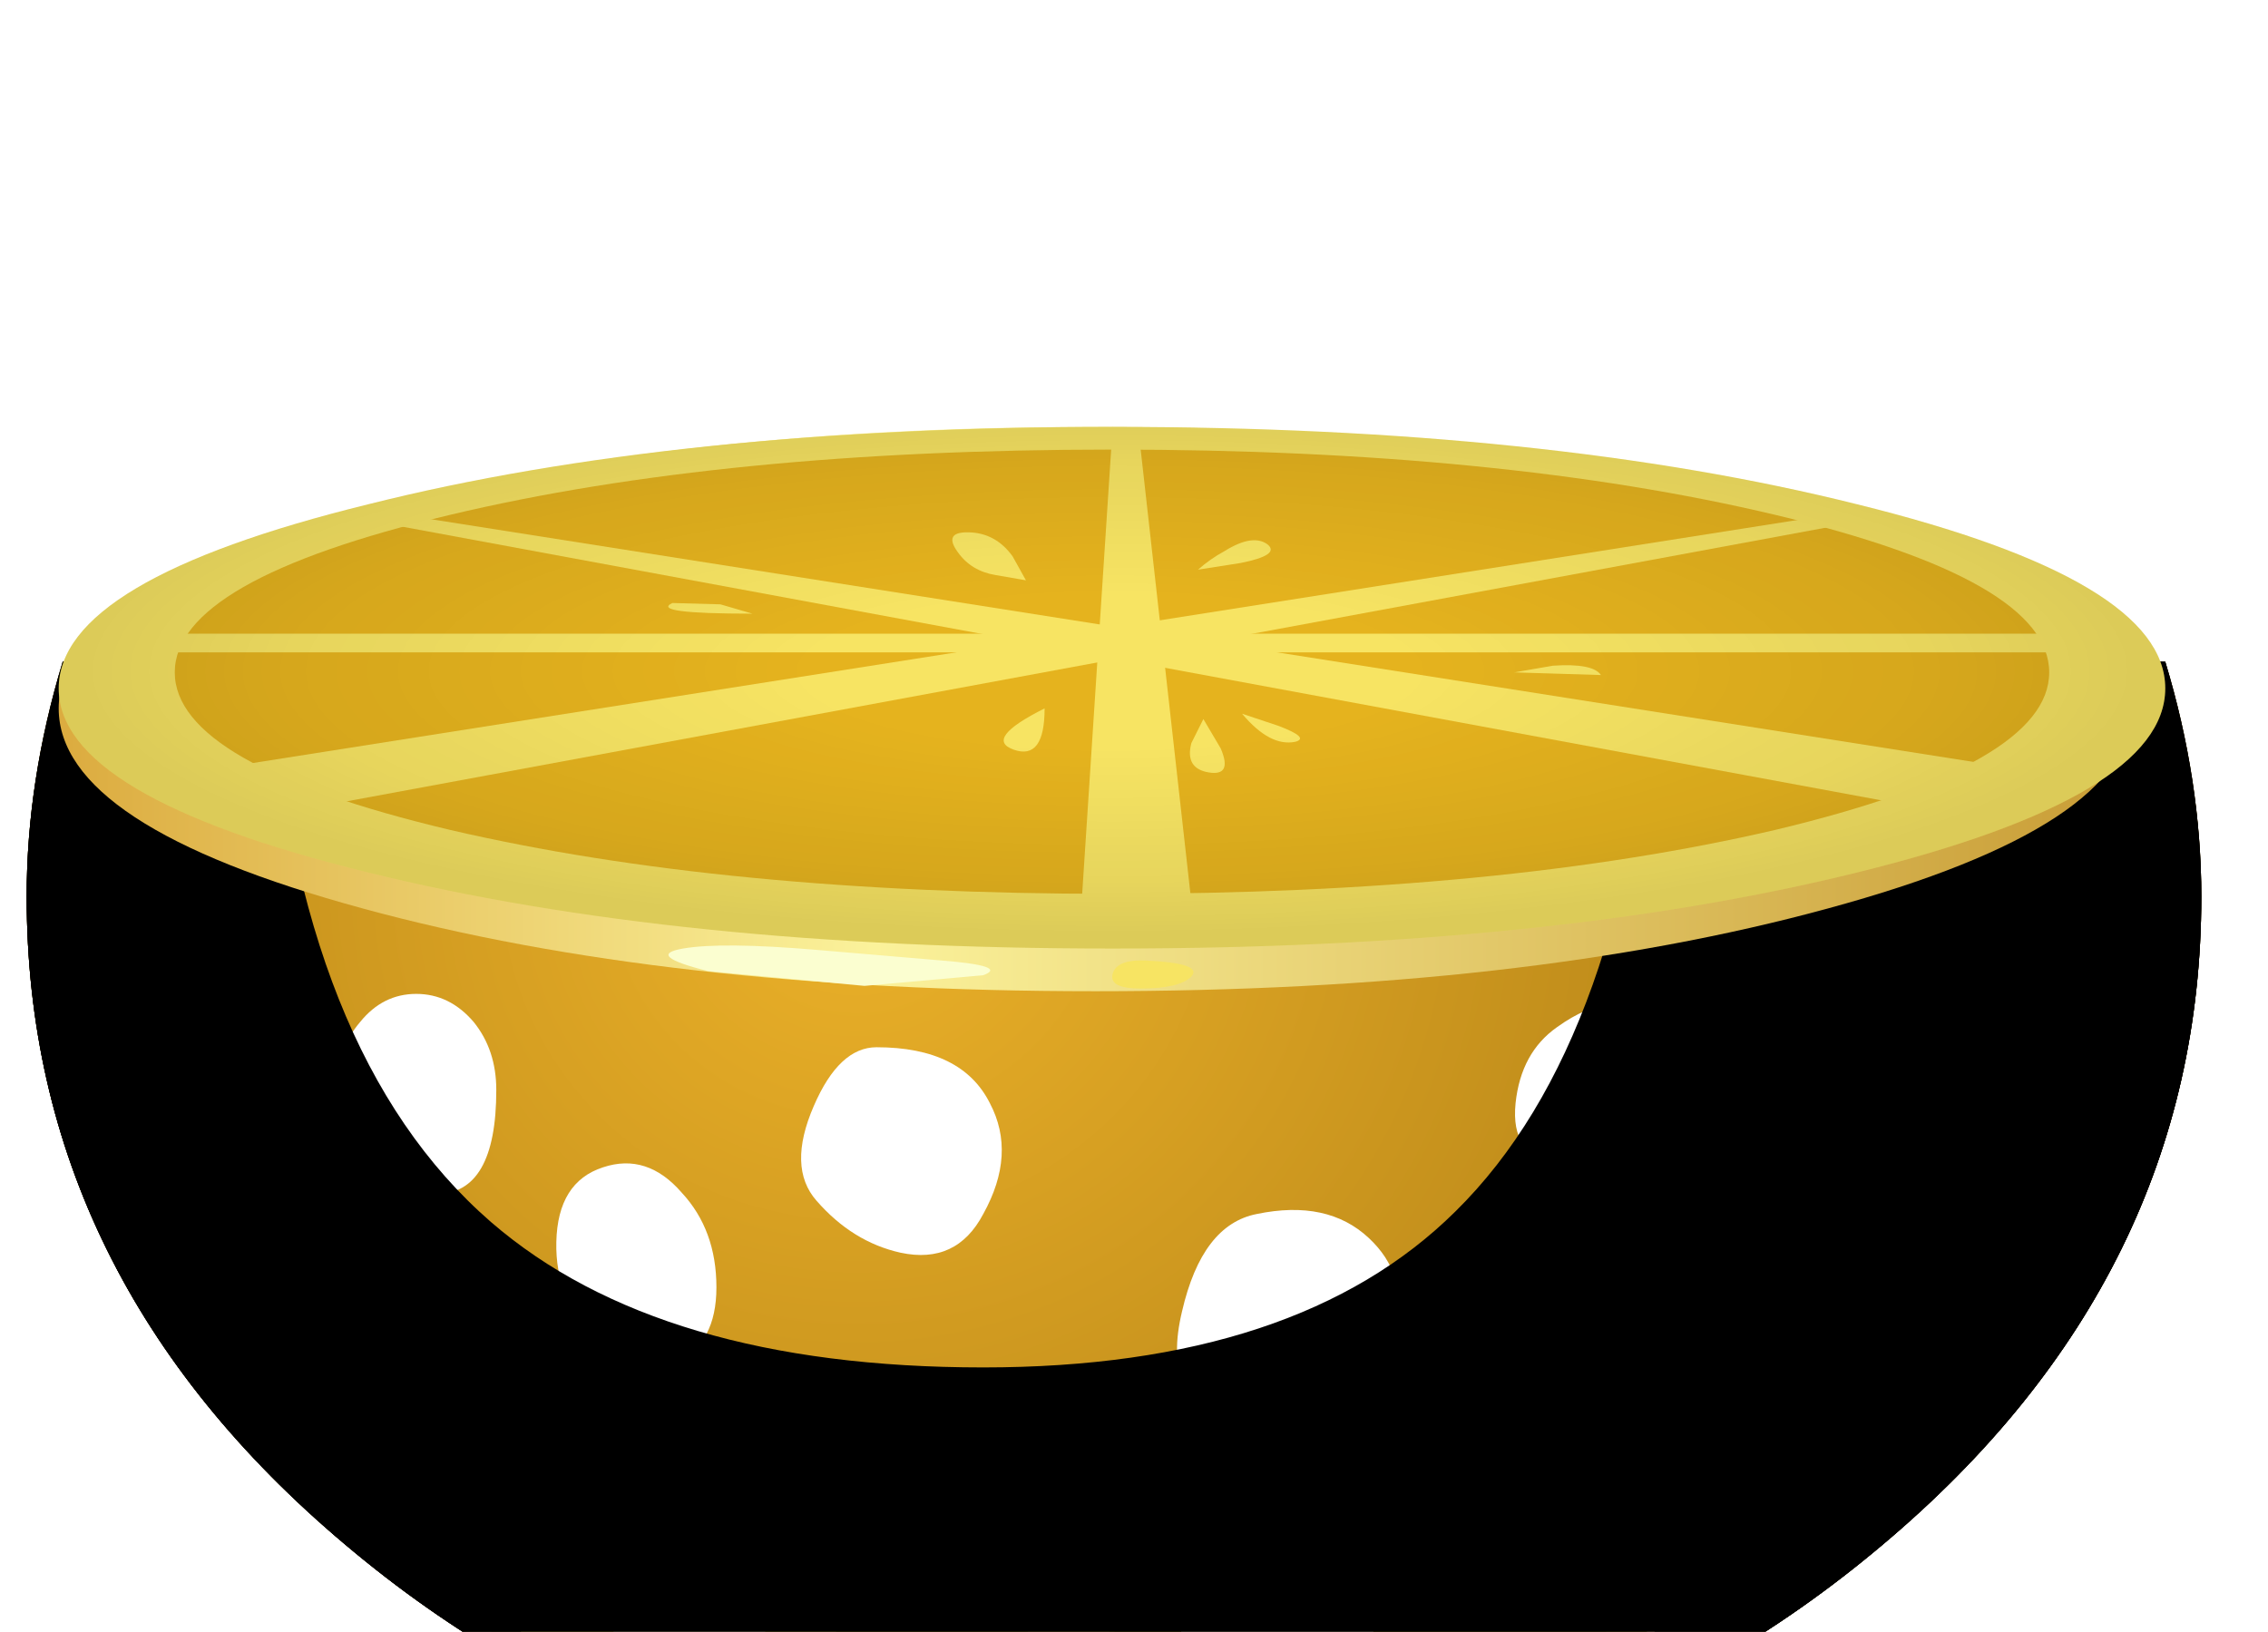 <?xml version="1.0" encoding="UTF-8" standalone="no"?>
<svg xmlns:xlink="http://www.w3.org/1999/xlink" height="61.15px" width="85.0px" xmlns="http://www.w3.org/2000/svg">
  <g transform="matrix(1.0, 0.0, 0.0, 1.0, 0.0, 0.0)">
    <use height="19.7" transform="matrix(1.0, 0.0, 0.0, 1.0, 10.2, 56.95)" width="68.15" xlink:href="#shape0"/>
    <use height="51.95" transform="matrix(1.0, 0.0, 0.0, 1.0, 1.0, 16.0)" width="81.5" xlink:href="#sprite0"/>
    <use height="0.0" id="price_tag_pt" transform="matrix(1.0, 0.0, 0.0, 1.0, 41.85, 75.75)" width="0.0" xlink:href="#sprite12"/>
  </g>
  <defs>
    <g id="shape0" transform="matrix(1.0, 0.0, 0.0, 1.0, -10.2, -56.95)">
      <path d="M44.3 59.0 Q58.4 59.0 68.4 61.45 78.35 63.9 78.35 67.4 78.35 70.9 68.4 73.35 58.4 75.8 44.3 75.8 30.15 75.8 20.2 73.35 10.2 70.9 10.2 67.4 10.2 63.9 20.2 61.45 30.15 59.0 44.3 59.0" fill="url(#gradient0)" fill-rule="evenodd" stroke="none"/>
      <path d="M30.85 67.65 Q30.85 68.75 27.85 69.5 24.8 70.3 20.55 70.3 16.3 70.3 13.25 69.5 10.2 68.75 10.2 67.65 10.2 66.55 13.25 65.8 L20.55 65.0 Q24.8 65.0 27.85 65.8 30.85 66.55 30.85 67.65" fill="url(#gradient1)" fill-rule="evenodd" stroke="none"/>
      <path d="M47.9 68.95 Q50.7 70.3 50.7 72.15 50.7 74.0 47.9 75.3 45.05 76.65 41.1 76.65 37.15 76.65 34.35 75.3 31.55 74.0 31.55 72.15 31.55 70.3 34.35 68.95 37.15 67.65 41.1 67.65 45.1 67.65 47.9 68.95" fill="url(#gradient2)" fill-rule="evenodd" stroke="none"/>
      <path d="M71.2 67.0 Q71.2 68.25 68.4 69.1 65.55 70.0 61.6 70.0 57.65 70.0 54.85 69.1 52.05 68.25 52.05 67.0 52.05 65.75 54.85 64.85 57.65 64.0 61.6 64.0 65.6 64.0 68.4 64.85 71.2 65.75 71.2 67.0" fill="url(#gradient3)" fill-rule="evenodd" stroke="none"/>
      <path d="M49.2 70.35 Q48.15 72.65 46.6 73.85 45.05 75.05 42.2 75.55 L39.65 75.8 35.75 68.85 20.2 69.15 Q16.6 69.15 13.75 67.75 12.3 67.05 11.6 66.35 L31.85 61.4 Q36.75 61.55 53.1 63.95 L68.5 66.35 67.45 67.55 Q65.7 68.75 62.4 68.85 L49.9 68.3 49.2 70.35" fill="url(#gradient4)" fill-rule="evenodd" stroke="none"/>
      <path d="M11.6 66.35 Q13.25 64.15 17.45 61.65 20.05 60.1 27.6 58.35 L34.65 56.95 40.05 62.8 45.45 56.95 52.5 58.35 Q60.1 60.1 62.7 61.65 66.85 64.15 68.5 66.35 L66.55 67.3 Q63.85 68.2 60.2 68.05 54.35 67.75 47.15 67.75 L47.6 69.2 Q47.8 70.95 46.6 72.5 44.95 74.6 40.5 75.65 L40.45 75.8 40.05 75.75 39.65 75.8 39.65 75.65 Q35.2 74.6 33.55 72.5 32.35 70.95 32.55 69.2 L33.0 67.75 28.65 67.8 19.95 68.05 Q16.3 68.2 13.6 67.3 L11.6 66.35" fill="url(#gradient5)" fill-rule="evenodd" stroke="none"/>
      <path d="M45.75 58.6 Q52.65 58.6 57.55 60.1 62.4 61.6 62.4 63.75 62.4 65.85 57.55 67.35 52.65 68.85 45.75 68.85 38.85 68.85 34.0 67.35 29.1 65.85 29.1 63.75 29.1 61.6 34.0 60.1 38.85 58.6 45.75 58.6" fill="url(#gradient6)" fill-rule="evenodd" stroke="none"/>
      <path d="M28.55 67.0 L26.0 65.85 Q24.25 65.0 23.2 64.8 21.35 64.5 16.55 64.65 L18.2 64.15 21.7 63.35 25.85 62.8 41.35 65.6 39.2 66.65 39.55 67.3 39.85 68.65 39.85 69.65 Q42.05 68.0 42.2 66.8 L42.4 65.8 45.75 66.4 45.85 66.55 Q43.4 67.55 42.05 68.65 40.55 69.8 39.7 71.5 L39.55 70.5 39.05 68.95 38.7 68.15 38.2 67.9 36.7 67.5 33.55 67.65 Q32.95 67.9 31.3 67.65 L28.55 67.0" fill="url(#gradient7)" fill-rule="evenodd" stroke="none"/>
      <path d="M46.55 67.5 L41.7 61.05 45.45 56.95 52.5 58.35 Q60.1 60.1 62.7 61.65 L64.3 62.7 Q63.3 63.25 65.05 65.3 L63.8 65.15 61.05 65.15 Q60.1 65.2 56.95 66.6 54.0 67.9 53.2 67.8 L49.95 67.7 46.55 67.5" fill="#364b0e" fill-rule="evenodd" stroke="none"/>
      <path d="M39.2 66.65 L42.7 65.0 42.4 65.8 42.2 66.8 Q42.05 68.0 39.85 69.65 L39.85 68.65 39.55 67.3 39.2 66.65" fill="#364b0e" fill-rule="evenodd" stroke="none"/>
    </g>
    <radialGradient cx="0" cy="0" gradientTransform="matrix(0.039, 0.0, 0.0, -0.01, 44.3, 67.4)" gradientUnits="userSpaceOnUse" id="gradient0" r="819.2" spreadMethod="pad">
      <stop offset="0.0" stop-color="#000000" stop-opacity="0.259"/>
      <stop offset="1.0" stop-color="#000000" stop-opacity="0.0"/>
    </radialGradient>
    <radialGradient cx="0" cy="0" gradientTransform="matrix(0.012, 0.0, 0.0, -0.003, 20.55, 67.65)" gradientUnits="userSpaceOnUse" id="gradient1" r="819.2" spreadMethod="pad">
      <stop offset="0.0" stop-color="#000000" stop-opacity="0.529"/>
      <stop offset="1.0" stop-color="#000000" stop-opacity="0.0"/>
    </radialGradient>
    <radialGradient cx="0" cy="0" gradientTransform="matrix(0.011, 0.0, 0.0, -0.005, 41.15, 72.15)" gradientUnits="userSpaceOnUse" id="gradient2" r="819.2" spreadMethod="pad">
      <stop offset="0.231" stop-color="#000000" stop-opacity="0.529"/>
      <stop offset="1.0" stop-color="#000000" stop-opacity="0.0"/>
    </radialGradient>
    <radialGradient cx="0" cy="0" gradientTransform="matrix(0.011, 0.0, 0.0, -0.003, 61.65, 67.0)" gradientUnits="userSpaceOnUse" id="gradient3" r="819.2" spreadMethod="pad">
      <stop offset="0.231" stop-color="#000000" stop-opacity="0.529"/>
      <stop offset="1.0" stop-color="#000000" stop-opacity="0.0"/>
    </radialGradient>
    <linearGradient gradientTransform="matrix(0.035, 0.0, 0.0, -0.035, 40.05, 68.6)" gradientUnits="userSpaceOnUse" id="gradient4" spreadMethod="pad" x1="-819.2" x2="819.2">
      <stop offset="0.0" stop-color="#51750b"/>
      <stop offset="1.0" stop-color="#3d6b1b"/>
    </linearGradient>
    <linearGradient gradientTransform="matrix(0.035, 0.0, 0.0, -0.035, 40.05, 66.35)" gradientUnits="userSpaceOnUse" id="gradient5" spreadMethod="pad" x1="-819.2" x2="819.2">
      <stop offset="0.0" stop-color="#8ac71a"/>
      <stop offset="1.0" stop-color="#3d6b1b"/>
    </linearGradient>
    <linearGradient gradientTransform="matrix(0.02, 0.0, 0.0, -0.02, 45.75, 63.75)" gradientUnits="userSpaceOnUse" id="gradient6" spreadMethod="pad" x1="-819.2" x2="819.2">
      <stop offset="0.0" stop-color="#3f5c06"/>
      <stop offset="1.0" stop-color="#3d6b1b"/>
    </linearGradient>
    <linearGradient gradientTransform="matrix(0.018, 0.0, 0.0, -0.018, 31.3, 67.15)" gradientUnits="userSpaceOnUse" id="gradient7" spreadMethod="pad" x1="-819.2" x2="819.2">
      <stop offset="0.0" stop-color="#3f5c06"/>
      <stop offset="1.0" stop-color="#3d6b1b"/>
    </linearGradient>
    <g id="sprite0" transform="matrix(1.0, 0.0, 0.0, 1.0, 0.0, 0.0)">
      <use height="43.15" transform="matrix(1.0, 0.0, 0.0, 1.0, 0.0, 8.8)" width="81.5" xlink:href="#shape1"/>
      <use height="30.2" transform="matrix(1.0, 0.0, 0.0, 1.0, 3.2, 19.45)" width="58.45" xlink:href="#sprite1"/>
      <use height="43.7" transform="matrix(1.0, 0.0, 0.0, 1.0, 0.0, 8.25)" width="81.5" xlink:href="#sprite9"/>
      <use height="43.15" transform="matrix(1.0, 0.0, 0.0, 1.0, 0.0, 8.8)" width="81.5" xlink:href="#sprite10"/>
      <use height="41.8" transform="matrix(1.0, 0.0, 0.0, 1.0, 0.0, 10.15)" width="81.5" xlink:href="#sprite11"/>
      <use height="21.15" transform="matrix(1.0, 0.0, 0.0, 1.0, 1.2, 0.0)" width="78.95" xlink:href="#shape15"/>
    </g>
    <g id="shape1" transform="matrix(1.0, 0.0, 0.0, 1.0, 0.0, -8.8)">
      <path d="M0.0 17.6 Q0.0 13.25 1.35 8.8 L80.15 8.8 Q81.5 13.25 81.5 17.6 81.5 31.85 69.55 41.9 57.65 51.95 40.75 51.95 23.85 51.95 11.95 41.9 0.0 31.85 0.0 17.6" fill="url(#gradient8)" fill-rule="evenodd" stroke="none"/>
    </g>
    <radialGradient cx="0" cy="0" gradientTransform="matrix(0.06, 0.0, 0.0, -0.057, 31.1, 17.1)" gradientUnits="userSpaceOnUse" id="gradient8" r="819.2" spreadMethod="pad">
      <stop offset="0.0" stop-color="#ebb129"/>
      <stop offset="1.0" stop-color="#a37411"/>
    </radialGradient>
    <g id="sprite1" transform="matrix(1.0, 0.0, 0.0, 1.0, 0.05, 0.05)">
      <use height="14.0" transform="matrix(1.0, 0.0, 0.0, 1.0, 8.35, 1.75)" width="14.25" xlink:href="#shape2"/>
      <use height="6.45" transform="matrix(1.0, 0.0, 0.0, 1.0, 8.5, 12.4)" width="4.95" xlink:href="#sprite2"/>
      <use height="7.35" transform="matrix(1.0, 0.0, 0.0, 1.0, -0.05, -0.05)" width="3.7" xlink:href="#shape4"/>
      <use height="6.7" transform="matrix(1.0, 0.0, 0.0, 1.0, 26.15, 17.2)" width="7.25" xlink:href="#sprite3"/>
      <use height="7.8" transform="matrix(1.0, 0.0, 0.0, 1.0, 25.75, 3.75)" width="7.55" xlink:href="#shape6"/>
      <use height="7.85" transform="matrix(1.0, 0.0, 0.0, 1.0, 39.85, 9.85)" width="8.35" xlink:href="#sprite4"/>
      <use height="6.6" transform="matrix(1.0, 0.0, 0.0, 1.0, 50.9, 14.4)" width="6.2" xlink:href="#sprite5"/>
      <use height="5.9" transform="matrix(1.0, 0.0, 0.0, 1.0, 52.55, 2.15)" width="5.85" xlink:href="#sprite6"/>
      <use height="5.65" transform="matrix(1.0, 0.0, 0.0, 1.0, 18.65, 22.95)" width="6.45" xlink:href="#sprite7"/>
      <use height="6.65" transform="matrix(1.0, 0.0, 0.0, 1.0, 39.45, 23.5)" width="7.8" xlink:href="#sprite8"/>
    </g>
    <g id="shape2" transform="matrix(1.0, 0.0, 0.0, 1.0, -8.35, -1.75)">
      <path d="M14.35 5.35 Q14.35 9.25 12.1 9.25 10.8 9.25 9.6 8.05 8.35 6.8 8.35 5.35 8.35 3.85 9.25 2.8 10.1 1.75 11.35 1.75 12.6 1.75 13.5 2.8 14.35 3.85 14.35 5.35" fill="#ffffff" fill-rule="evenodd" stroke="none"/>
      <path d="M18.35 8.25 Q20.0 7.7 21.3 9.2 22.6 10.6 22.6 12.75 22.6 14.85 21.1 15.55 19.6 16.25 18.1 14.75 16.55 13.2 16.6 11.05 16.65 8.8 18.35 8.25" fill="#ffffff" fill-rule="evenodd" stroke="none"/>
    </g>
    <g id="sprite2" transform="matrix(1.0, 0.0, 0.0, 1.0, 0.0, 0.0)">
      <use height="6.45" transform="matrix(1.0, 0.0, 0.0, 1.0, 0.0, 0.0)" width="4.95" xlink:href="#shape3"/>
    </g>
    <g id="shape3" transform="matrix(1.0, 0.0, 0.0, 1.0, 0.0, 0.0)">
      <path d="M1.6 0.1 Q3.25 0.65 4.25 2.5 5.25 4.25 4.85 5.6 4.25 7.75 1.1 4.6 -0.1 3.4 0.0 1.5 0.1 -0.45 1.6 0.1" fill="#ffffff" fill-rule="evenodd" stroke="none"/>
    </g>
    <g id="shape4" transform="matrix(1.0, 0.0, 0.0, 1.0, 0.05, 0.05)">
      <path d="M2.8 2.65 Q4.3 6.65 3.1 7.25 2.05 7.75 0.8 4.5 -0.4 1.3 0.1 0.5 1.35 -1.25 2.8 2.65" fill="#ffffff" fill-rule="evenodd" stroke="none"/>
    </g>
    <g id="sprite3" transform="matrix(1.0, 0.0, 0.0, 1.0, 0.0, 0.0)">
      <use height="6.7" transform="matrix(1.0, 0.0, 0.0, 1.0, 0.0, 0.0)" width="7.25" xlink:href="#shape5"/>
    </g>
    <g id="shape5" transform="matrix(1.0, 0.0, 0.0, 1.0, 0.0, 0.0)">
      <path d="M1.45 0.3 Q3.75 -0.45 5.65 0.8 7.55 2.1 7.2 4.3 6.85 6.35 4.6 6.65 2.5 6.9 1.2 5.8 0.0 4.8 0.0 2.85 -0.05 0.8 1.45 0.3" fill="#ffffff" fill-rule="evenodd" stroke="none"/>
    </g>
    <g id="shape6" transform="matrix(1.0, 0.0, 0.0, 1.0, -25.75, -3.75)">
      <path d="M32.6 10.0 Q31.6 11.9 29.5 11.45 27.7 11.05 26.35 9.5 25.25 8.25 26.25 5.95 27.2 3.75 28.6 3.75 31.8 3.75 32.85 5.85 33.85 7.75 32.6 10.0" fill="#ffffff" fill-rule="evenodd" stroke="none"/>
    </g>
    <g id="sprite4" transform="matrix(1.0, 0.0, 0.0, 1.0, 0.05, 0.0)">
      <use height="7.85" transform="matrix(1.0, 0.0, 0.0, 1.0, -0.05, 0.0)" width="8.35" xlink:href="#shape7"/>
    </g>
    <g id="shape7" transform="matrix(1.0, 0.0, 0.0, 1.0, 0.05, 0.0)">
      <path d="M8.2 4.4 Q7.8 6.35 6.3 7.25 4.65 8.2 1.95 7.65 -0.65 7.15 0.15 3.8 0.9 0.55 2.95 0.15 5.6 -0.4 7.15 1.05 8.6 2.4 8.2 4.4" fill="#ffffff" fill-rule="evenodd" stroke="none"/>
    </g>
    <g id="sprite5" transform="matrix(1.0, 0.0, 0.0, 1.0, 0.0, 0.0)">
      <use height="6.6" transform="matrix(1.0, 0.0, 0.0, 1.0, 0.0, 0.0)" width="6.2" xlink:href="#shape8"/>
    </g>
    <g id="shape8" transform="matrix(1.0, 0.0, 0.0, 1.0, 0.0, 0.0)">
      <path d="M0.0 4.75 Q0.15 2.9 1.45 1.6 3.35 -0.3 4.85 0.05 6.2 0.4 6.2 2.1 6.2 3.7 5.0 5.0 3.65 6.4 1.7 6.6 -0.2 6.75 0.0 4.75" fill="#ffffff" fill-rule="evenodd" stroke="none"/>
    </g>
    <g id="sprite6" transform="matrix(1.0, 0.0, 0.0, 1.0, 0.0, 0.0)">
      <use height="5.9" transform="matrix(1.0, 0.0, 0.0, 1.0, 0.0, 0.0)" width="5.85" xlink:href="#shape9"/>
    </g>
    <g id="shape9" transform="matrix(1.0, 0.0, 0.0, 1.0, 0.0, 0.0)">
      <path d="M1.55 0.85 Q3.85 -0.8 5.1 0.8 6.1 2.1 5.8 3.6 5.6 4.65 4.5 5.3 3.3 6.05 1.55 5.85 -0.2 5.7 0.0 3.7 0.2 1.8 1.55 0.85" fill="#ffffff" fill-rule="evenodd" stroke="none"/>
    </g>
    <g id="sprite7" transform="matrix(1.0, 0.0, 0.0, 1.0, 0.0, -0.05)">
      <use height="5.65" transform="matrix(1.0, 0.0, 0.0, 1.0, 0.0, 0.05)" width="6.45" xlink:href="#shape10"/>
    </g>
    <g id="shape10" transform="matrix(1.0, 0.0, 0.0, 1.0, 0.0, -0.05)">
      <path d="M0.1 1.25 Q0.55 -0.25 2.2 0.1 3.55 0.3 5.0 1.8 6.45 3.3 6.45 4.6 6.45 5.9 4.35 5.65 2.3 5.45 0.95 4.1 -0.35 2.8 0.1 1.25" fill="#ffffff" fill-rule="evenodd" stroke="none"/>
    </g>
    <g id="sprite8" transform="matrix(1.0, 0.0, 0.0, 1.0, 0.1, -0.05)">
      <use height="6.65" transform="matrix(1.0, 0.0, 0.0, 1.0, -0.1, 0.05)" width="7.8" xlink:href="#shape11"/>
    </g>
    <g id="shape11" transform="matrix(1.0, 0.0, 0.0, 1.0, 0.1, -0.05)">
      <path d="M0.2 2.85 Q1.15 0.15 3.3 0.05 7.05 -0.1 7.6 1.75 7.95 3.1 6.8 4.8 4.9 7.6 1.3 6.3 -0.7 5.55 0.2 2.85" fill="#ffffff" fill-rule="evenodd" stroke="none"/>
    </g>
    <g id="sprite9" transform="matrix(1.0, 0.0, 0.0, 1.0, 0.0, 0.0)">
      <use height="43.7" transform="matrix(1.0, 0.0, 0.0, 1.0, 0.0, 0.0)" width="81.5" xlink:href="#shape12"/>
    </g>
    <g id="shape12" transform="matrix(1.0, 0.0, 0.0, 1.0, 0.0, 0.0)">
      <path d="M69.55 33.65 Q57.65 43.7 40.75 43.7 23.85 43.7 11.95 33.65 0.0 23.6 0.0 9.35 0.0 5.0 1.35 0.55 L9.1 0.75 Q10.15 15.25 17.4 21.55 23.7 27.0 35.85 27.0 47.65 27.0 53.55 21.15 60.05 14.75 61.1 0.0 L80.15 0.55 Q81.5 5.0 81.5 9.35 81.5 23.6 69.55 33.65" fill="#000000" fill-rule="evenodd" stroke="none"/>
    </g>
    <g id="sprite10" transform="matrix(1.0, 0.0, 0.0, 1.0, 0.0, 0.0)">
      <use height="43.15" transform="matrix(1.0, 0.0, 0.0, 1.0, 0.0, 0.0)" width="81.5" xlink:href="#shape13"/>
    </g>
    <g id="shape13" transform="matrix(1.0, 0.0, 0.0, 1.0, 0.0, 0.0)">
      <path d="M69.55 33.1 Q57.65 43.15 40.75 43.15 23.85 43.15 11.95 33.1 0.0 23.05 0.0 8.8 0.0 4.45 1.35 0.0 L2.85 0.0 2.8 1.45 Q2.8 17.3 12.9 26.85 22.8 36.2 38.6 36.2 54.15 36.2 63.15 26.7 72.1 17.3 72.1 1.2 72.1 0.95 75.15 0.6 L78.15 0.0 80.15 0.0 Q81.5 4.45 81.5 8.8 81.5 23.05 69.55 33.1" fill="#000000" fill-rule="evenodd" stroke="none"/>
    </g>
    <g id="sprite11" transform="matrix(1.0, 0.0, 0.0, 1.0, 0.0, 0.0)">
      <use height="41.8" transform="matrix(1.0, 0.0, 0.0, 1.0, 0.0, 0.0)" width="81.5" xlink:href="#shape14"/>
    </g>
    <g id="shape14" transform="matrix(1.0, 0.0, 0.0, 1.0, 0.0, 0.0)">
      <path d="M69.55 31.75 Q57.65 41.8 40.75 41.8 23.85 41.8 11.95 31.75 0.0 21.7 0.0 7.45 0.0 3.7 1.0 0.0 L0.75 4.0 Q0.75 19.3 12.05 30.0 23.4 40.7 39.55 40.7 56.05 40.7 68.1 29.7 80.15 18.65 80.6 2.95 L80.55 0.2 Q81.5 3.9 81.5 7.45 81.5 21.7 69.55 31.75" fill="#000000" fill-rule="evenodd" stroke="none"/>
    </g>
    <g id="shape15" transform="matrix(1.0, 0.0, 0.0, 1.0, -1.2, 0.0)">
      <path d="M78.9 10.55 Q78.9 14.95 67.5 18.05 56.15 21.15 40.05 21.15 23.95 21.15 12.6 18.05 1.2 14.95 1.2 10.55 1.2 6.2 12.6 3.1 24.0 0.0 40.05 0.0 56.1 0.0 67.5 3.1 78.9 6.2 78.9 10.55" fill="url(#gradient9)" fill-rule="evenodd" stroke="none"/>
      <path d="M80.15 9.8 Q80.15 13.85 68.6 16.7 57.05 19.55 40.7 19.55 24.35 19.55 12.8 16.7 1.2 13.85 1.2 9.8 1.2 5.75 12.8 2.9 24.35 0.0 40.7 0.0 57.0 0.0 68.6 2.9 80.15 5.75 80.15 9.8" fill="#f7e463" fill-rule="evenodd" stroke="none"/>
      <path d="M75.8 9.2 Q75.8 12.65 65.55 15.1 55.25 17.5 40.7 17.5 26.15 17.5 15.85 15.1 5.55 12.65 5.55 9.2 5.55 5.75 15.85 3.3 26.15 0.85 40.7 0.85 55.25 0.85 65.55 3.3 75.8 5.75 75.8 9.2" fill="#e5b31e" fill-rule="evenodd" stroke="none"/>
      <path d="M24.6 19.55 Q26.05 19.3 29.6 19.6 L34.3 20.0 Q36.8 20.2 35.85 20.55 L31.4 20.95 25.55 20.4 Q23.15 19.8 24.6 19.55" fill="#fbfed0" fill-rule="evenodd" stroke="none"/>
      <path d="M41.95 20.0 Q44.1 20.1 43.65 20.6 43.2 21.05 41.75 21.05 40.55 21.05 40.7 20.5 40.85 19.95 41.95 20.0" fill="#f7e463" fill-rule="evenodd" stroke="none"/>
      <path d="M70.0 3.3 L9.2 14.55 5.6 13.05 68.2 3.2 70.0 3.3" fill="#f7e463" fill-rule="evenodd" stroke="none"/>
      <path d="M76.1 13.05 L72.5 14.55 11.7 3.3 13.5 3.2 76.1 13.05" fill="#f7e463" fill-rule="evenodd" stroke="none"/>
      <path d="M4.1 7.75 L76.7 7.75 76.7 8.45 4.1 8.45 4.1 7.75" fill="#f7e463" fill-rule="evenodd" stroke="none"/>
      <path d="M40.7 0.0 L41.7 0.4 43.8 19.15 39.45 19.15 40.7 0.0" fill="#f7e463" fill-rule="evenodd" stroke="none"/>
      <path d="M35.25 3.95 Q36.3 3.95 36.95 4.85 L37.45 5.75 36.3 5.55 Q35.4 5.4 34.9 4.7 34.35 3.95 35.25 3.95" fill="#f7e463" fill-rule="evenodd" stroke="none"/>
      <path d="M43.9 5.35 Q44.35 4.95 44.9 4.65 45.95 4.0 46.5 4.4 47.0 4.8 45.5 5.1 L43.9 5.35" fill="#f7e463" fill-rule="evenodd" stroke="none"/>
      <path d="M55.75 9.2 L57.2 8.95 Q58.7 8.85 59.0 9.3 L55.75 9.2" fill="#f7e463" fill-rule="evenodd" stroke="none"/>
      <path d="M45.55 10.75 L46.9 11.2 Q48.1 11.65 47.55 11.8 46.6 12.0 45.55 10.75" fill="#f7e463" fill-rule="evenodd" stroke="none"/>
      <path d="M44.1 10.95 L44.75 12.05 Q45.2 13.1 44.3 12.95 43.4 12.8 43.65 11.85 L44.1 10.95" fill="#f7e463" fill-rule="evenodd" stroke="none"/>
      <path d="M38.15 10.55 Q38.15 12.5 37.0 12.1 35.85 11.7 38.15 10.55" fill="#f7e463" fill-rule="evenodd" stroke="none"/>
      <path d="M27.2 7.0 Q23.35 7.0 24.2 6.6 L26.0 6.65 27.2 7.0" fill="#f7e463" fill-rule="evenodd" stroke="none"/>
      <path d="M80.15 9.8 Q80.15 13.85 68.6 16.7 57.05 19.55 40.7 19.55 24.35 19.55 12.8 16.7 1.2 13.85 1.2 9.8 1.2 5.75 12.8 2.9 24.35 0.0 40.7 0.0 57.0 0.0 68.6 2.9 80.15 5.75 80.15 9.8" fill="url(#gradient10)" fill-rule="evenodd" stroke="none"/>
    </g>
    <linearGradient gradientTransform="matrix(0.047, 0.0, 0.0, -0.047, 40.05, 10.55)" gradientUnits="userSpaceOnUse" id="gradient9" spreadMethod="pad" x1="-819.2" x2="819.2">
      <stop offset="0.0" stop-color="#dcac40"/>
      <stop offset="0.392" stop-color="#fbf29b"/>
      <stop offset="1.0" stop-color="#c99d36"/>
    </linearGradient>
    <radialGradient cx="0" cy="0" gradientTransform="matrix(0.047, 0.0, 0.0, -0.012, 40.6, 9.15)" gradientUnits="userSpaceOnUse" id="gradient10" r="819.2" spreadMethod="pad">
      <stop offset="0.29" stop-color="#000000" stop-opacity="0.0"/>
      <stop offset="0.8" stop-color="#000000" stop-opacity="0.067"/>
      <stop offset="1.0" stop-color="#000000" stop-opacity="0.11"/>
    </radialGradient>
  </defs>
</svg>
